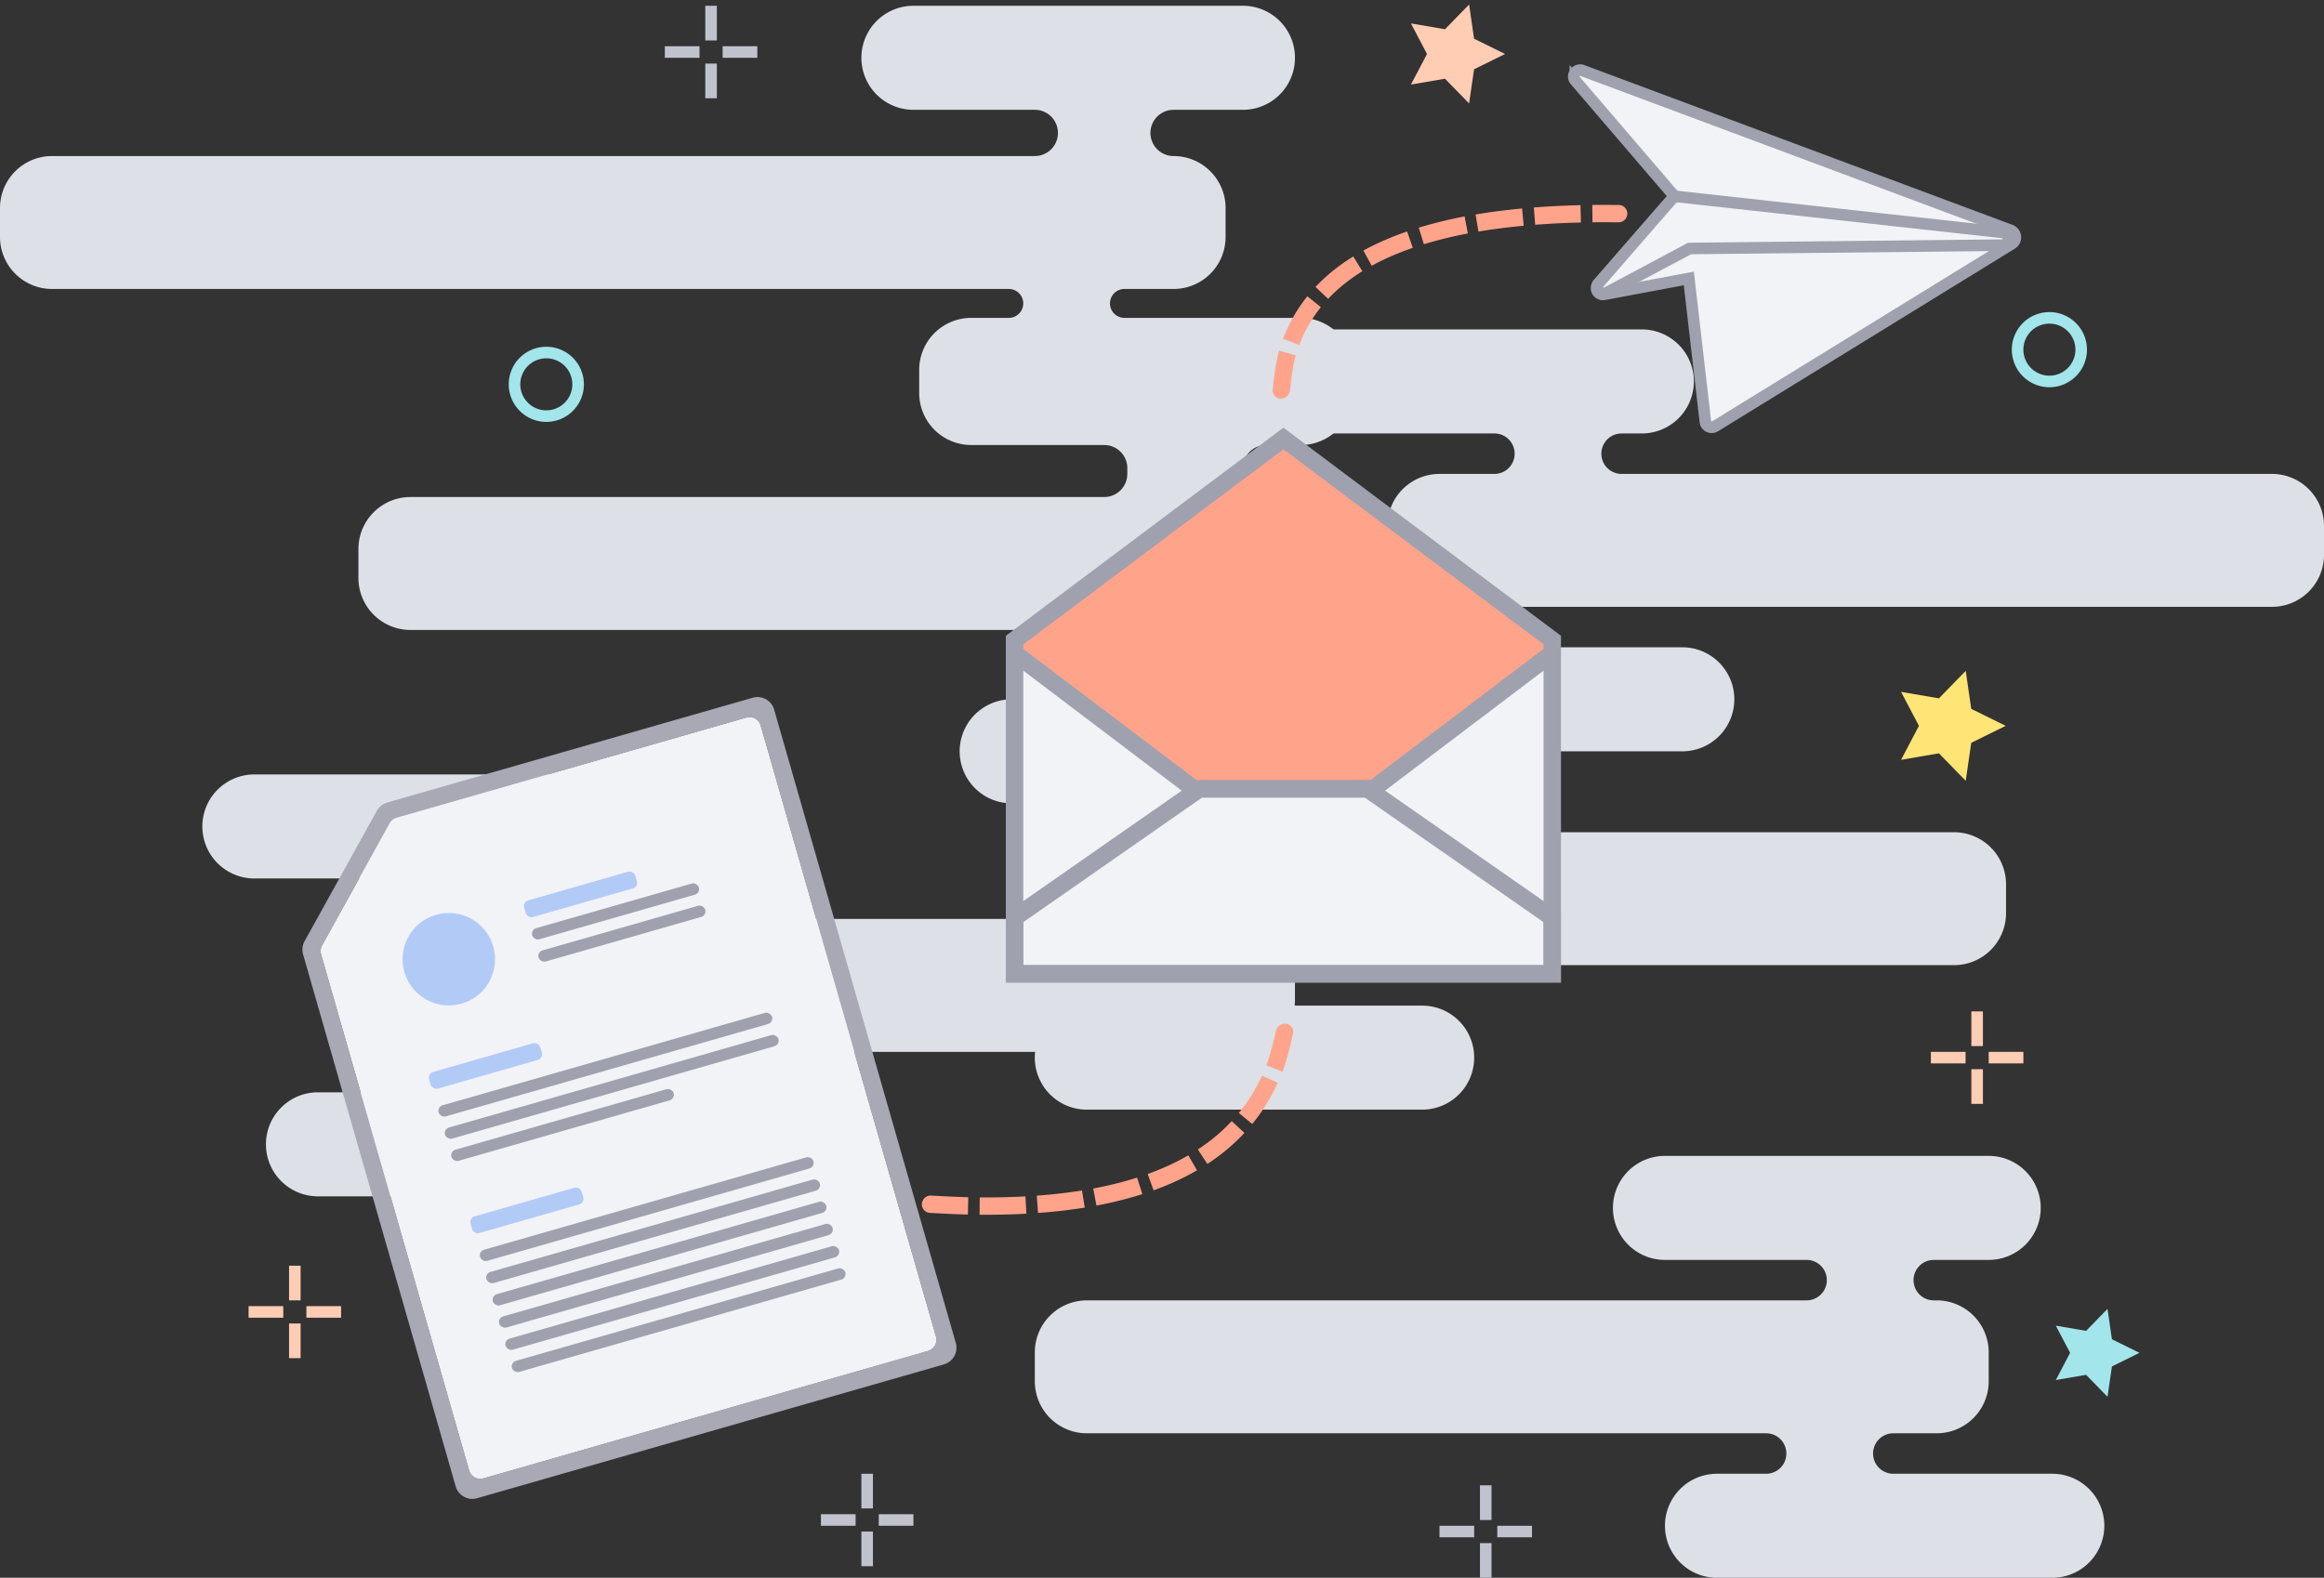 <svg width="402" height="273" xmlns="http://www.w3.org/2000/svg"><rect width="100%" height="100%" fill="#333333" stroke="none"/><g fill="none" fill-rule="evenodd"><path d="M195 82v-1a4 4 0 0 0-4-4h-23a9 9 0 0 1-9-9v-4a9 9 0 0 1 9-9h6.5a2.5 2.5 0 1 0 0-5H9a9 9 0 0 1-9-9v-5a9 9 0 0 1 9-9h170a4 4 0 1 0 0-8h-21a9 9 0 1 1 0-18h57a9 9 0 1 1 0 18h-12a4 4 0 1 0 0 8 9 9 0 0 1 9 9v5a9 9 0 0 1-9 9h-8.5a2.5 2.5 0 1 0 0 5H225a9 9 0 0 1 9 9v4a9 9 0 0 1-9 9h-6a4 4 0 0 0-4 4v5a9 9 0 0 1 9 9v5a9 9 0 0 1-9 9H71a9 9 0 0 1-9-9v-5a9 9 0 0 1 9-9h120a4 4 0 0 0 4-4zM265 134v6a4 4 0 0 0 4 4h69a9 9 0 0 1 9 9v5a9 9 0 0 1-9 9h-97a9 9 0 0 1-9-9v-5a9 9 0 0 1 9-9h7a4 4 0 0 0 4-4v-6a4 4 0 0 0-4-4h-19a9 9 0 0 1-9 9h-45a9 9 0 1 1 0-18h17a9 9 0 0 1 9-9h90a9 9 0 1 1 0 18h-22a4 4 0 0 0-4 4zM324 251.5a3.5 3.5 0 0 0 3.5 3.5H355a9 9 0 1 1 0 18h-58a9 9 0 1 1 0-18h8.5a3.5 3.5 0 1 0 0-7H188a9 9 0 0 1-9-9v-5a9 9 0 0 1 9-9h124.5a3.5 3.5 0 1 0 0-7H288a9 9 0 1 1 0-18h56a9 9 0 1 1 0 18h-9.5a3.5 3.5 0 1 0 0 7h.5a9 9 0 0 1 9 9v5a9 9 0 0 1-9 9h-7.5a3.5 3.5 0 0 0-3.5 3.5z" fill="#DDE0E7"/><path d="M262 78.5a3.5 3.5 0 0 0-3.5-3.5H219a9 9 0 1 1 0-18h65a9 9 0 1 1 0 18h-3.5a3.5 3.5 0 1 0 0 7H393a9 9 0 0 1 9 9v5a9 9 0 0 1-9 9H249a9 9 0 0 1-9-9v-5a9 9 0 0 1 9-9h9.5a3.5 3.5 0 0 0 3.5-3.5zM107 185.5a3.5 3.5 0 0 0 3.5 3.5h.5a9 9 0 1 1 0 18H55a9 9 0 1 1 0-18h34.5a3.5 3.5 0 1 0 0-7H68a9 9 0 0 1-9-9v-5a9 9 0 0 1 9-9h4.5a3.5 3.5 0 1 0 0-7H44a9 9 0 1 1 0-18h56a9 9 0 1 1 0 18h-6.5a3.5 3.5 0 1 0 0 7H215a9 9 0 0 1 9 9v5c0 .338-.019.672-.055 1H246a9 9 0 1 1 0 18h-58a9 9 0 0 1-8.945-10H110.5a3.5 3.5 0 0 0-3.5 3.5z" fill="#DDE0E7"/><path d="M159.465 208.281a1.519 1.519 0 0 1 1.6-1.411c2.828.157 4.97.251 6.423.283l-.065 2.999c-1.485-.032-3.673-.129-6.562-.289a1.481 1.481 0 0 1-1.396-1.582zm9.982 1.902l.025-3c2.743.022 5.379-.036 7.906-.174l.164 2.995c-2.591.142-5.29.201-8.095.179zm10.113-.308l-.218-2.992c2.74-.2 5.346-.499 7.818-.896l.476 2.962c-2.56.411-5.251.72-8.076.926zm10.1-1.278l-.552-2.949a63.236 63.236 0 0 0 7.582-1.887l.912 2.858a66.225 66.225 0 0 1-7.942 1.978zm9.883-2.637l-1.017-2.822c2.555-.921 4.896-2 7.021-3.232l1.506 2.595c-2.285 1.325-4.789 2.478-7.51 3.46zm9.304-4.565l-1.643-2.51c2.21-1.447 4.162-3.08 5.858-4.903l2.196 2.044c-1.864 2.002-4.002 3.792-6.411 5.369zm7.763-6.918l-2.321-1.9a29.543 29.543 0 0 0 4.016-6.47l2.729 1.247a32.542 32.542 0 0 1-4.424 7.123zm5.24-9.06l-2.8-1.081c.505-1.305 1.058-3.297 1.66-5.975a1.584 1.584 0 0 1 1.8-1.216 1.421 1.421 0 0 1 1.158 1.714c-.659 2.938-1.265 5.124-1.819 6.557zM221.5 68.983a1.405 1.405 0 0 1-1.356-1.548c.313-3.04.686-5.3 1.12-6.782l2.88.843c-.387 1.32-.721 3.337-1.003 6.051a1.602 1.602 0 0 1-1.642 1.436zm3.25-9.3l-2.808-1.059a26.685 26.685 0 0 1 4.203-7.358l2.337 1.881a23.685 23.685 0 0 0-3.733 6.536zm4.988-7.979l-2.185-2.055c1.846-1.962 4.023-3.72 6.53-5.271l1.579 2.55c-2.289 1.418-4.262 3.01-5.924 4.776zm7.542-5.72l-1.445-2.629c2.279-1.252 4.8-2.355 7.563-3.307l.978 2.836c-2.606.899-4.971 1.932-7.096 3.1zm9.015-3.724l-.879-2.869a75.047 75.047 0 0 1 7.93-1.939l.561 2.947a72.06 72.06 0 0 0-7.612 1.86zm9.446-2.19l-.5-2.958c2.544-.43 5.226-.776 8.046-1.039l.278 2.987c-2.747.257-5.355.593-7.824 1.01zm9.812-1.18l-.232-2.99c2.58-.2 5.27-.334 8.07-.401l.073 2.999c-2.749.066-5.386.197-7.911.393zm9.914-.429l-.037-3c1.063-.013 2.59-.01 4.583.007a1.487 1.487 0 0 1 1.474 1.515 1.513 1.513 0 0 1-1.526 1.485c-1.953-.018-3.45-.02-4.494-.007z" fill="#FFA48B" fill-rule="nonzero"/><path fill="#FFE576" d="M335.39 130.345l-6.545 1.123 3.09-5.878-3.09-5.878 6.545 1.123 4.636-4.756.955 6.572 5.955 2.939-5.955 2.939-.955 6.571z"/><path fill="#FFCDB3" d="M249.95 13.62l-5.89 1.01 2.78-5.29-2.78-5.29 5.89 1.01 4.172-4.279.86 5.915 5.359 2.645-5.36 2.645-.86 5.914z"/><path fill="#A2E5EA" d="M360.845 237.885l-5.237.898 2.473-4.702-2.473-4.703 5.237.898 3.708-3.804.764 5.257 4.764 2.352-4.764 2.35-.764 5.258z"/><path d="M256 257h2v6h-2v-6zm0 10h2v6h-2v-6zm3-3h6v2h-6v-2zm-10 0h6v2h-6v-2z" fill="#C0C3CE"/><path d="M341 175h2v6h-2v-6zm0 10h2v6h-2v-6zm3-3h6v2h-6v-2zm-10 0h6v2h-6v-2zM50 219h2v6h-2v-6zm0 10h2v6h-2v-6zm3-3h6v2h-6v-2zm-10 0h6v2h-6v-2z" fill="#FFCDB3"/><path d="M149 255h2v6h-2v-6zm0 10h2v6h-2v-6zm3-3h6v2h-6v-2zm-10 0h6v2h-6v-2zM122 1h2v6h-2V1zm0 10h2v6h-2v-6zm3-3h6v2h-6V8zm-10 0h6v2h-6V8z" fill="#C0C3CE"/><path d="M94.5 73a6.5 6.5 0 1 1 0-13 6.5 6.5 0 0 1 0 13zm0-2a4.5 4.5 0 1 0 0-9 4.5 4.5 0 0 0 0 9zM354.5 67a6.5 6.5 0 1 1 0-13 6.5 6.5 0 0 1 0 13zm0-2a4.5 4.5 0 1 0 0-9 4.5 4.5 0 0 0 0 9z" fill="#A2E5EA"/><g><path d="M55.538 165.097l25.615 89.33a2 2 0 0 0 2.474 1.37l76.9-22.05a2 2 0 0 0 1.372-2.474l-30.32-105.739a2 2 0 0 0-2.474-1.371l-60.491 17.345a2 2 0 0 0-1.198.953l-11.704 21.116a2 2 0 0 0-.174 1.52zm11.453-26.244l63.21-18.125a3 3 0 0 1 3.71 2.057l31.423 109.584a3 3 0 0 1-2.057 3.71l-80.746 23.154a3 3 0 0 1-3.71-2.057l-26.395-92.048a3 3 0 0 1 .26-2.281l12.508-22.565a3 3 0 0 1 1.797-1.429z" fill="#A8A9B4" fill-rule="nonzero"/><path d="M55.538 165.097l25.615 89.33a2 2 0 0 0 2.474 1.37l76.9-22.05a2 2 0 0 0 1.372-2.474l-30.32-105.739a2 2 0 0 0-2.474-1.371l-60.491 17.345a2 2 0 0 0-1.198.953l-11.704 21.116a2 2 0 0 0-.174 1.52z" fill="#F2F3F7" fill-rule="nonzero"/><g transform="rotate(-16 790.323 -183.196)"><rect fill="#9FA1AE" y="14" width="60" height="2" rx="1"/><rect fill="#9FA1AE" y="18" width="60" height="2" rx="1"/><rect fill="#9FA1AE" y="22" width="60" height="2" rx="1"/><rect fill="#9FA1AE" y="26" width="60" height="2" rx="1"/><rect fill="#9FA1AE" y="6" width="60" height="2" rx="1"/><rect fill="#9FA1AE" y="10" width="60" height="2" rx="1"/><rect fill="#B2CAF6" width="20" height="3" rx="1"/></g><g transform="rotate(-16 697.823 -170.196)"><rect fill="#B2CAF6" width="20" height="3" rx="1"/><rect fill="#9FA1AE" y="6" width="60" height="2" rx="1"/><rect fill="#9FA1AE" y="10" width="60" height="2" rx="1"/><rect fill="#9FA1AE" y="14" width="40" height="2" rx="1"/></g><g transform="rotate(-16 604.823 -160.753)"><circle fill="#B2CAF6" cx="8" cy="8" r="8"/><rect fill="#B2CAF6" x="23" y="2" width="20" height="3" rx="1"/><rect fill="#9FA1AE" x="23" y="7" width="30" height="2" rx="1"/><rect fill="#9FA1AE" x="23" y="11" width="30" height="2" rx="1"/></g></g><g stroke="#9FA1AE" stroke-width="3"><path d="M268.5 110.75L222 75.875l-46.5 34.875v57.75h93v-57.75z" fill="#FFA48B"/><path d="M175.5 113.018V168.5h93v-55.482L237.504 136.5h-31.008L175.5 113.018z" fill="#F2F3F7"/><path d="M207.471 136.5L175.5 158.783v9.717h93v-9.717L236.529 136.5H207.47z"/></g><g fill="#F2F3F7" stroke="#9FA1AE" stroke-width="2"><path d="M292.13 48.18l-14.662 2.75a1.1 1.1 0 0 1-1.03-1.806l13.24-15.13-17.185-20.049a1.1 1.1 0 0 1 1.22-1.746l74.062 27.65a1.3 1.3 0 0 1 .226 2.324L296.658 73.77a1.1 1.1 0 0 1-1.67-.81L292.13 48.18z"/><path d="M292.255 42.997l-14.309 7.632a1.1 1.1 0 0 1-1.348-1.692 8813.833 8813.833 0 0 1 11.086-12.763 258.37 258.37 0 0 1 1.406-1.605c.104-.116.167-.186.21-.23.315-.327.03-.103.862-.327l56.301 6.211a1.082 1.082 0 0 1 .657 1.83l-.012.012a1.17 1.17 0 0 1-.824.352l-54.029.58z"/></g></g></svg>